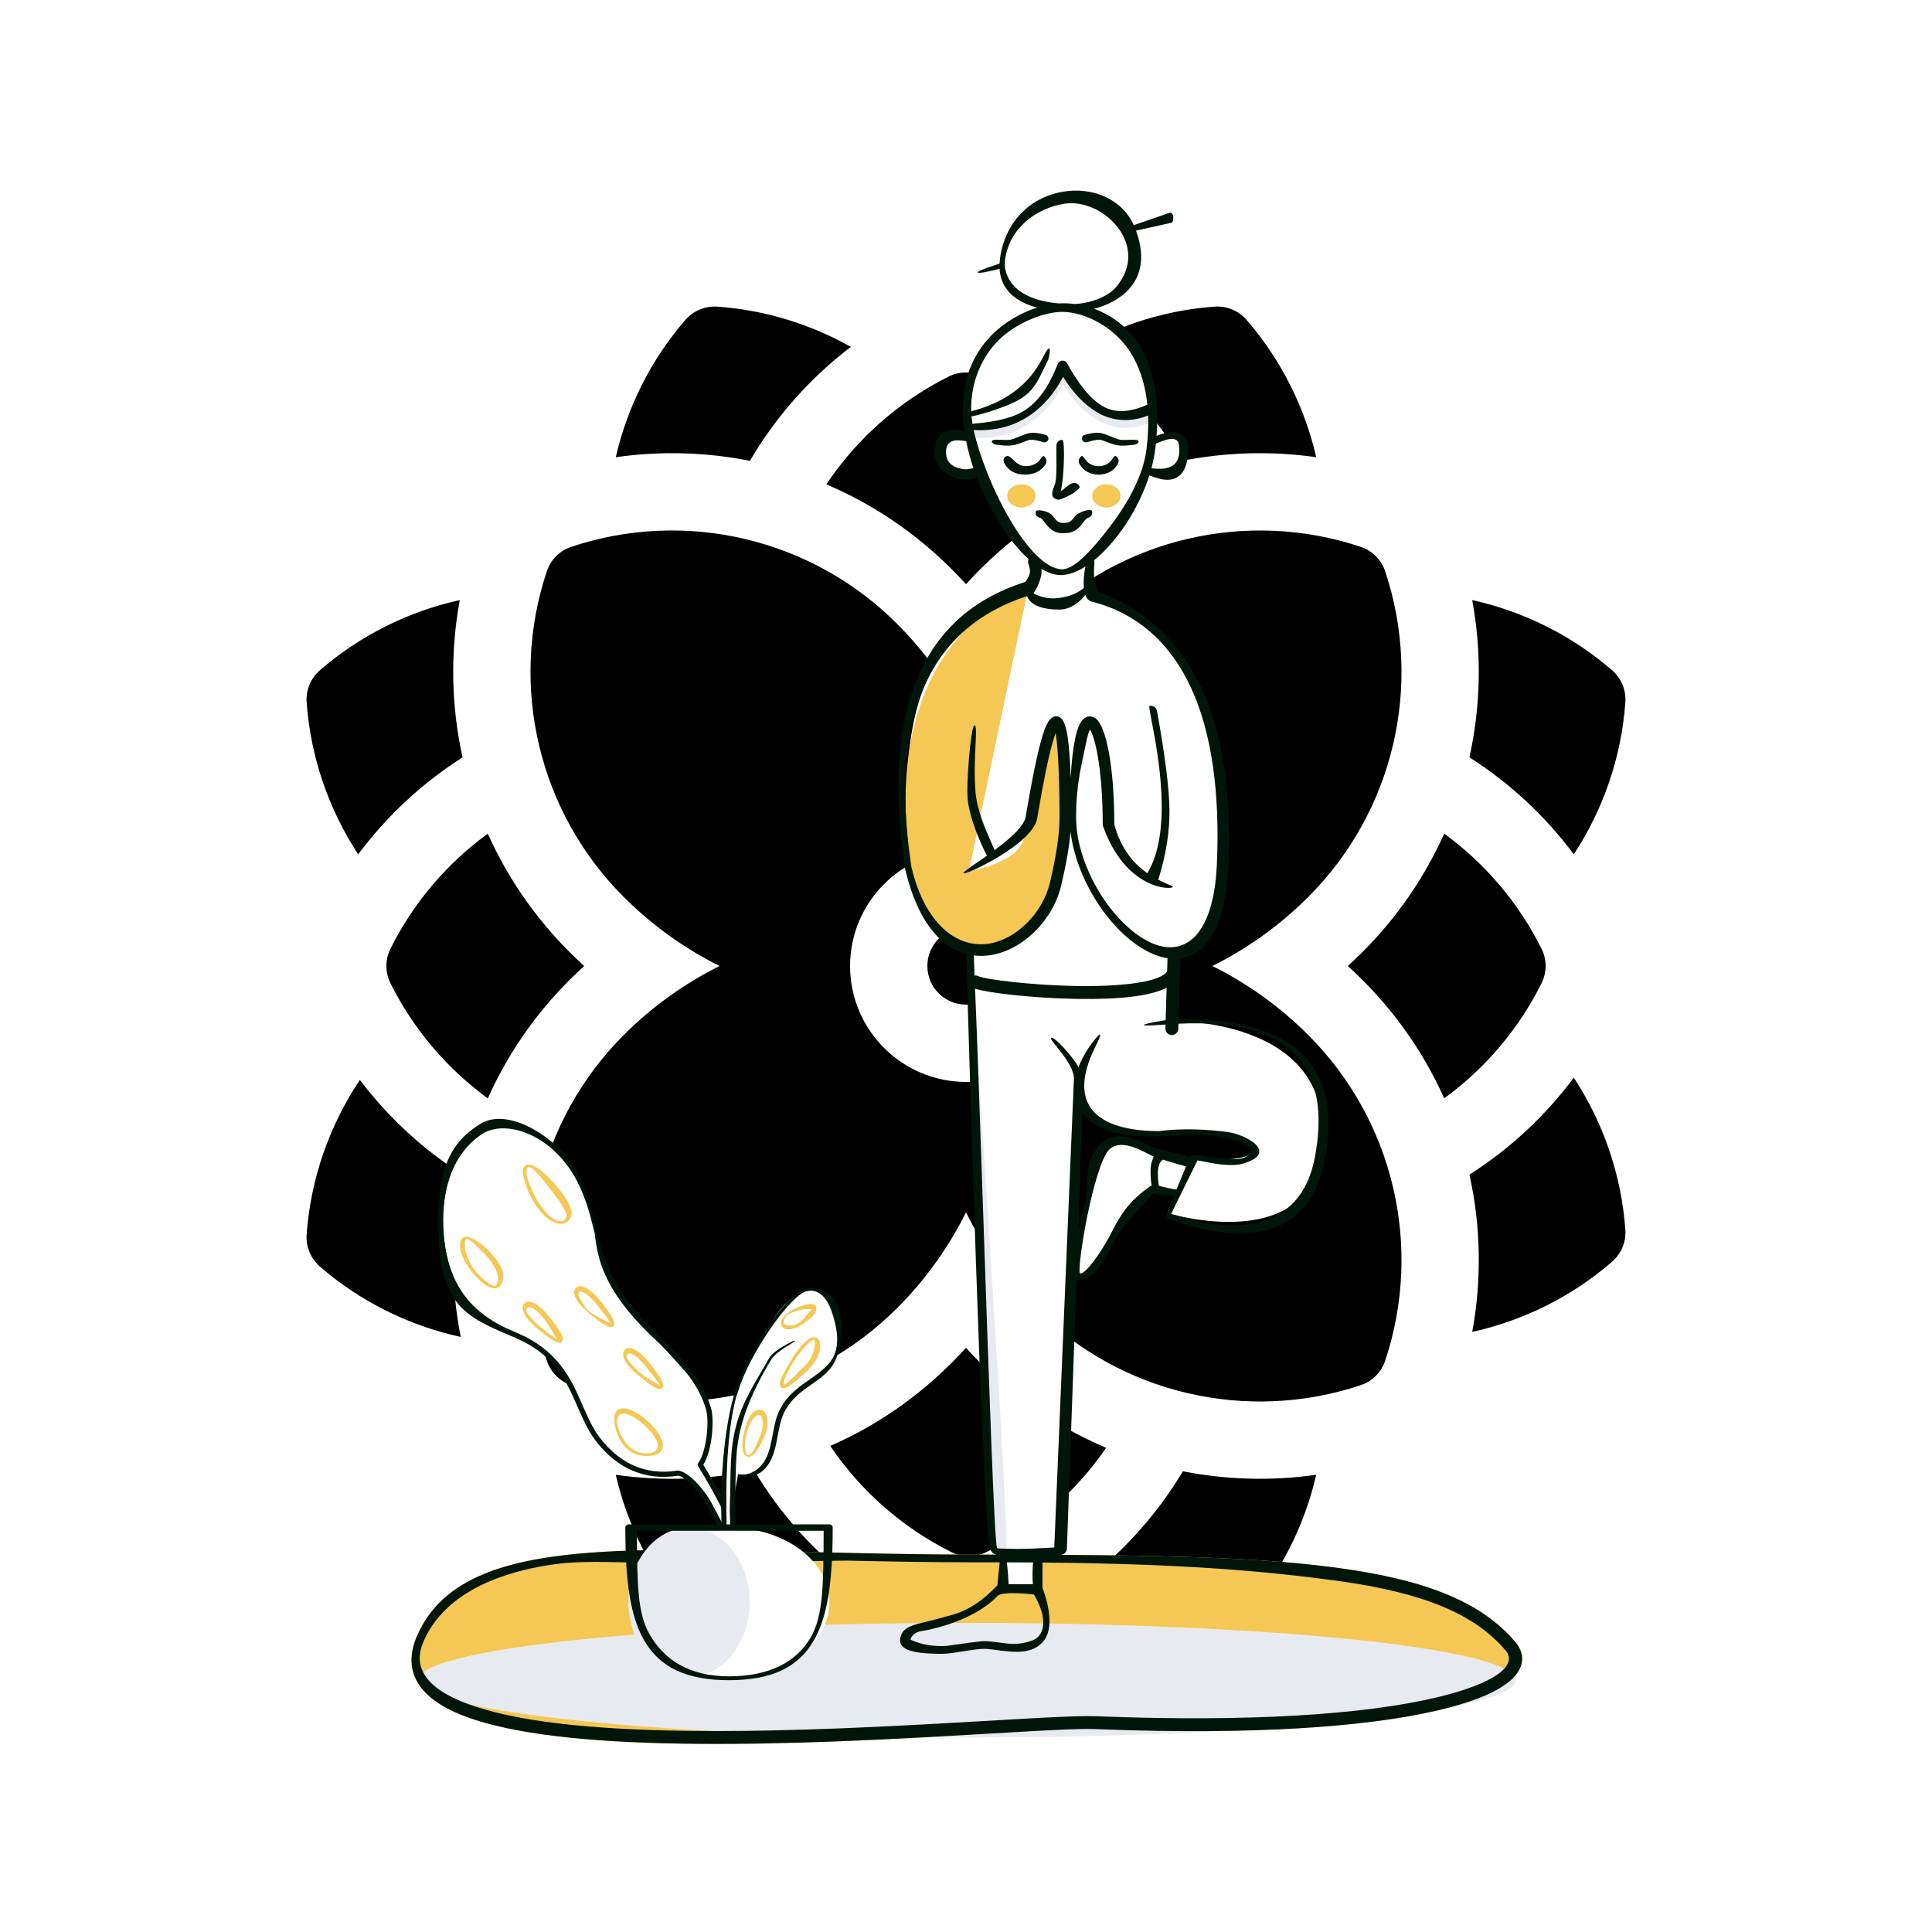 <svg width="750" height="750" viewBox="0 0 750 750" fill="none" xmlns="http://www.w3.org/2000/svg">
<rect x="0" y="0" width="750" height="750" fill="#808080" stroke="none"/>
<g clip-path="url(#clip0_10_157)">
<path d="M750 0H0V750H750V0Z" fill="white"/>
<path fill-rule="evenodd" clip-rule="evenodd" d="M330.299 134.659C314.429 146.759 301.139 161.789 291.109 178.899C274.676 175.619 256.968 174.921 239.039 177.489C243.539 157.939 252.759 139.539 266.079 124.169C269.179 120.609 273.769 118.699 278.479 119.039C296.809 120.339 314.509 125.769 330.299 134.659ZM374.999 226.789C390.876 209.245 409.452 196.41 429.209 188.029C417.449 170.399 401.189 155.909 381.709 146.169C377.489 144.059 372.509 144.059 368.289 146.169C348.809 155.909 332.549 170.399 320.789 188.029C340.547 196.41 359.122 209.246 374.999 226.789ZM470.649 374.999C484.349 368.169 496.919 359.149 507.879 348.189C540.949 315.109 552.529 266.179 537.719 221.759C536.229 217.289 532.709 213.769 528.239 212.279C483.859 197.489 434.919 209.019 401.809 242.119C390.849 253.079 381.819 265.649 374.999 279.359C368.179 265.649 359.149 253.079 348.189 242.119C315.109 209.049 266.179 197.469 221.759 212.279C217.279 213.769 213.769 217.289 212.279 221.759C197.489 266.139 209.019 315.079 242.119 348.189C253.069 359.139 265.649 368.169 279.349 374.999C265.649 381.829 253.079 390.849 242.119 401.809C209.049 434.889 197.469 483.819 212.279 528.239C213.769 532.709 217.289 536.229 221.759 537.719C266.139 552.509 315.079 540.979 348.189 507.879C359.149 496.919 368.179 484.349 374.999 470.639C381.819 484.349 390.849 496.919 401.809 507.879C435.069 541.139 484.059 552.449 528.239 537.719C532.719 536.229 536.229 532.709 537.719 528.239C552.509 483.859 540.979 434.919 507.879 401.809C496.929 390.859 484.349 381.829 470.649 374.999ZM598.419 381.709C589.439 399.669 576.429 414.879 560.639 426.369C552.154 407.447 539.738 389.958 523.209 374.999C539.066 360.649 551.788 343.372 560.629 323.619C576.419 335.109 589.439 350.329 598.419 368.289C600.529 372.509 600.529 377.489 598.419 381.709ZM189.369 426.379C198.21 406.626 210.932 389.349 226.789 374.999C210.261 360.041 197.844 342.549 189.359 323.629C173.569 335.119 160.559 350.329 151.579 368.289C149.469 372.509 149.469 377.489 151.579 381.709C160.559 399.669 173.579 414.889 189.369 426.379ZM429.409 562.049C417.719 579.069 401.799 593.069 382.809 602.569C378.692 604.618 373.747 604.733 369.399 602.569C350.139 592.939 334.029 578.669 322.299 561.309C342.176 552.63 360.026 539.753 374.999 523.209C390.901 540.78 409.537 553.641 429.409 562.049ZM625.829 489.789C610.199 503.339 591.429 512.639 571.509 517.049C575.239 496.889 574.899 476.149 570.439 455.989C586.059 446.049 599.799 433.309 610.949 418.339C622.439 435.859 629.449 456.209 630.959 477.389C631.299 482.099 629.389 486.689 625.829 489.789ZM483.919 625.829C497.249 610.459 506.459 592.049 510.959 572.499C493.863 574.972 476.137 574.493 459.209 571.149C448.969 588.229 435.459 603.179 419.369 615.159C435.239 624.159 453.069 629.649 471.519 630.959C471.879 630.989 472.229 630.999 472.589 630.999C476.919 630.999 481.059 629.129 483.919 625.829ZM278.479 630.959C297.429 629.609 315.709 623.859 331.889 614.439C316.089 602.499 302.829 587.669 292.759 570.769C275.329 574.426 256.948 575.099 239.039 572.509C243.539 592.059 252.759 610.459 266.079 625.829C268.939 629.129 273.079 630.999 277.409 630.999C277.769 630.999 278.119 630.989 278.479 630.959ZM510.959 177.489C493.031 174.921 475.323 175.619 458.889 178.899C448.859 161.789 435.569 146.759 419.699 134.659C435.489 125.769 453.189 120.339 471.519 119.039C476.229 118.699 480.819 120.609 483.919 124.169C497.239 139.539 506.459 157.939 510.959 177.489ZM124.169 491.659C139.899 505.299 158.799 514.629 178.869 518.999C174.739 498.229 174.959 476.789 179.569 455.989C164.249 446.249 150.739 433.819 139.709 419.219C127.829 436.959 120.569 457.679 119.039 479.259C118.699 483.969 120.609 488.559 124.169 491.659ZM630.959 272.609C629.449 293.789 622.439 314.139 610.949 331.659C599.799 316.679 586.059 303.949 570.429 294.009C574.889 273.859 575.239 253.109 571.509 232.949C591.429 237.359 610.199 246.659 625.829 260.209C629.389 263.309 631.299 267.899 630.959 272.609ZM139.049 331.659C150.199 316.689 163.939 303.949 179.559 294.009C175.099 273.849 174.769 253.099 178.489 232.949C158.569 237.359 139.799 246.659 124.169 260.209C120.609 263.309 118.699 267.899 119.039 272.609C120.549 293.789 127.559 314.139 139.049 331.659ZM329.999 374.999C329.999 350.189 350.189 329.999 374.999 329.999C399.809 329.999 419.999 350.189 419.999 374.999C419.999 399.809 399.809 419.999 374.999 419.999C350.189 419.999 329.999 399.809 329.999 374.999ZM359.999 374.999C359.999 383.279 366.719 389.999 374.999 389.999C383.279 389.999 389.999 383.279 389.999 374.999C389.999 366.719 383.279 359.999 374.999 359.999C366.719 359.999 359.999 366.719 359.999 374.999Z" fill="black"/>
<path d="M258.303 601.677C240.494 601.818 226.495 602.611 214.642 604.282C186.145 608.298 169.202 617.733 161.696 635.529C157.865 644.614 159.71 652.466 166.745 658.58C172.786 663.83 182.613 667.8 195.989 670.707L196.735 670.867C219.618 675.725 252.107 677.482 293.308 676.864L295.841 676.823C315.196 676.49 335.041 675.695 358.929 674.411L382.711 673.063C391.067 672.581 399.675 672.086 402.74 671.923L406.885 671.708C415.688 671.27 421.363 671.108 424.865 671.217L428.792 671.365C485.569 673.444 529.878 670.605 558.383 663.912C571.387 660.859 580.69 657.074 585.892 652.766C591.527 648.1 592.499 642.484 588.322 637.525C575.291 622.054 553.903 613.312 519.347 608.653L517.562 608.417C488.852 604.692 453.143 603.547 385.283 603.502L375.519 603.493C362.314 603.455 349.673 603.274 332.892 602.915L291.613 601.975C279.259 601.718 272.31 601.638 264.566 601.65L258.303 601.677Z" fill="#F5C754"/>
<path d="M375.314 674.482C492.993 674.482 588.391 664.524 588.391 652.241C588.391 639.958 492.993 630 375.314 630C257.635 630 162.237 639.958 162.237 652.241C162.237 664.524 257.635 674.482 375.314 674.482Z" fill="#E7EAEE"/>
<path fill-rule="evenodd" clip-rule="evenodd" d="M419.019 494.324C422.887 495.006 425.536 491.228 431.525 478.627L431.967 477.713L432.403 476.841C439.541 462.804 447.797 458.329 457.169 463.417L460.931 452.317L459.667 451.736L458.452 451.188C438.995 442.495 428.486 441.966 426.926 449.603L426.772 450.438L426.642 451.11C425.499 456.932 422.707 468.145 420.687 477.69L420.347 479.319C418.661 487.5 417.674 494.087 419.019 494.324Z" fill="white"/>
<path fill-rule="evenodd" clip-rule="evenodd" d="M377.583 381.744C377.583 381.744 406.028 385.514 420.415 384.86C434.802 384.207 455.841 378.191 455.841 378.191L455.341 396.358C455.341 396.358 522.457 395.003 512.322 449.983C505.647 486.196 454.568 471.305 454.568 471.305L464.337 449.983C464.337 449.983 494.975 452.199 483.818 442.878C481.748 441.148 468.518 438.763 451.107 439.229C436.152 439.629 423.162 435.149 421.81 431.126C416.742 416.045 424.101 408.112 424.101 408.112C424.101 408.112 416.983 411.576 418.334 419.999C419.684 428.423 409.736 600.884 409.736 600.884C409.736 600.884 400.738 602.48 396.212 602.48C391.686 602.48 385.457 600.884 385.457 600.884L377.583 381.744Z" fill="white"/>
<path fill-rule="evenodd" clip-rule="evenodd" d="M377.583 381.742C377.583 381.742 392.587 602.305 390.498 601.96C388.923 601.699 385.457 600.883 385.457 600.883L377.583 381.742Z" fill="#E7EAEE"/>
<path fill-rule="evenodd" clip-rule="evenodd" d="M389.939 604.281C390.925 612.959 389.081 616.438 389.325 616.438C393.345 616.438 395.747 616.358 402.196 615.856C402.196 615.856 401.835 612.118 401.835 610.359C401.835 608.26 402.196 604.281 402.196 604.281H389.939Z" fill="white"/>
<path d="M380 181.046C380 181.046 365 186.679 365 176.076C365 165.473 376.572 170.758 376.572 170.758" fill="white"/>
<path d="M446 182.152C449.148 182.853 459 188.996 459 174.122C459 167.023 447.75 172.15 447.75 172.15" fill="white"/>
<path d="M410.203 120.116C397.811 121.318 371.84 133.102 376.568 166.77C380.234 192.868 399.755 221 411.75 221C423.527 221 443.355 197.318 446.234 174.002C452.114 126.385 422.596 118.914 410.203 120.116Z" fill="white"/>
<path fill-rule="evenodd" clip-rule="evenodd" d="M410.662 144.209C411.321 142.68 413.45 142.578 414.252 144.037C418.341 151.477 422.921 156.661 427.962 159.629C433.051 162.626 439.056 162.922 445.182 160.175C446.19 159.723 447.373 160.174 447.825 161.182C448.277 162.19 447.826 163.373 446.818 163.825C439.518 167.098 432.147 166.735 425.932 163.076C421.089 160.224 416.727 155.692 412.828 149.503L412.684 149.273L412.556 149.523C409.406 155.502 405.343 160.277 400.369 163.825L399.868 164.175C393.605 168.486 386.254 170.402 377.887 169.93C376.785 169.868 375.941 168.923 376.003 167.821C376.065 166.718 377.01 165.874 378.113 165.936C385.618 166.36 392.09 164.673 397.6 160.88C403.164 157.051 407.516 151.509 410.662 144.209Z" fill="#E7EAEE"/>
<path fill-rule="evenodd" clip-rule="evenodd" d="M474.628 335.775C473.422 358.472 464.941 368.102 454.344 369.485C452.936 369.669 454.907 377.758 453.681 378.818C446.696 384.86 434.383 385.121 415.076 385.297C397.597 385.455 386.325 384.044 378.492 380.833C377.892 380.588 378.432 370.407 377.812 370.352C367.999 369.485 356.695 360.776 353.948 337.091C344.648 256.899 372.62 241.4 399.242 228.623C400.686 227.93 401.471 226.723 402.906 226.036C405.933 224.588 405.144 227.921 412.023 227.921C418.902 227.921 418.902 225.309 422 226.789C423.156 227.341 423.347 230.791 424.497 231.398C451.741 245.774 477.962 273.046 474.628 335.775Z" fill="white"/>
<path fill-rule="evenodd" clip-rule="evenodd" d="M424.497 231.398C460.474 244.418 477.184 279.21 474.628 335.775C471.563 403.595 394.537 342.882 420.216 284.457C426.334 270.537 434.372 329.472 434.46 329.721C436.508 335.516 442.764 340.011 449.09 342.413C449.09 342.413 451.922 301.564 447 282.304C442.37 264.189 424.497 231.398 424.497 231.398Z" fill="white"/>
<path fill-rule="evenodd" clip-rule="evenodd" d="M401.332 218C401.332 218 402.342 221.031 401.991 222.904C401.64 224.777 399.493 227.807 399.493 227.807C399.493 227.807 339.77 246.025 353.601 336.943C368.985 402.878 422.922 359.999 413.564 307.424C413.175 268.384 404.337 281.602 397.698 324.622C396.074 335.145 376.114 338.134 376.114 338.134" fill="#F5C754"/>
<path d="M429.5 197C432.538 197 435 194.985 435 192.5C435 190.015 432.538 188 429.5 188C426.462 188 424 190.015 424 192.5C424 194.985 426.462 197 429.5 197Z" fill="#F5C754"/>
<path d="M396.5 197C399.538 197 402 194.985 402 192.5C402 190.015 399.538 188 396.5 188C393.462 188 391 190.015 391 192.5C391 194.985 393.462 197 396.5 197Z" fill="#F5C754"/>
<path d="M402.047 198.569C402.285 197.49 407.209 198.337 408.594 200.179L409.021 200.75C410.312 202.46 411.098 203 412.763 203C414.89 203 415.615 202.619 416.824 201.035L417.147 200.6C418.551 198.677 423.505 197.281 423.881 198.32C424.256 199.358 423.719 200.505 422.68 200.881C421.902 201.162 421.459 201.532 420.7 202.527L420.343 203.007C418.267 205.849 416.541 207 412.763 207C409.697 207 407.919 205.851 406.024 203.415L405.397 202.583L405.113 202.214C404.489 201.423 404.107 201.103 403.665 200.977L403.569 200.953C402.49 200.715 401.809 199.648 402.047 198.569Z" fill="#00160A"/>
<path d="M405.933 168.832C403.55 168.103 401.377 167.894 400.121 168.047C398.769 168.211 397.06 168.908 395.483 169.551C394.22 170.066 393.042 170.547 392.201 170.691C391.365 170.835 390.111 170.788 388.888 170.743C387.343 170.685 385.85 170.63 385.317 170.962C384.362 171.558 385.787 172.521 386.621 172.631C389.502 173.012 391.601 173.103 392.991 172.881C394.225 172.683 395.338 172.342 396.851 171.761L398.43 171.161C399.48 170.77 399.75 170.707 400.121 170.699L400.381 170.7C401.438 170.726 402.998 171.043 405.019 171.661C405.822 171.906 406.677 171.472 406.929 170.691C407.181 169.91 406.735 169.078 405.933 168.832Z" fill="#00160A"/>
<path d="M411.828 190.294C412.956 186.999 413.611 170.763 412.368 170.75C411.126 170.737 410.108 171.734 410.095 172.977C410.077 174.724 410.088 176.4 410.098 177.971C410.129 182.686 410.154 186.459 409.365 188.388L409.197 188.786C408.178 191.314 407.893 193.464 410.615 193.968C412.24 194.268 419.539 190.129 419.118 188.96C418.698 187.79 417.409 187.183 416.24 187.603L415.933 187.712C415.238 187.956 414.331 188.716 413.513 189.4C412.787 190.007 412.133 190.555 411.763 190.629L411.705 190.639L411.828 190.294Z" fill="#00160A"/>
<path d="M421.066 168.832C423.449 168.103 425.622 167.894 426.878 168.047C428.23 168.211 429.939 168.908 431.516 169.551C432.779 170.066 433.957 170.547 434.798 170.691C435.634 170.835 436.888 170.788 438.111 170.743C439.656 170.685 441.149 170.63 441.682 170.962C442.637 171.558 441.212 172.521 440.378 172.631C437.497 173.012 435.398 173.103 434.008 172.881C432.774 172.683 431.661 172.342 430.148 171.761L428.569 171.161C427.519 170.77 427.249 170.707 426.878 170.699L426.618 170.7C425.561 170.726 424.001 171.043 421.98 171.661C421.177 171.906 420.322 171.472 420.07 170.691C419.818 169.91 420.264 169.078 421.066 168.832Z" fill="#00160A"/>
<path d="M433.941 180.138C434.569 179.066 434.21 177.687 433.138 177.059C432.76 176.837 432.46 177.258 432.005 177.896C431.171 179.066 429.815 180.967 426.5 180.967C423.159 180.967 421.789 179.048 420.955 177.881C420.51 177.259 420.219 176.85 419.862 177.059C418.79 177.687 418.43 179.066 419.059 180.138C420.644 182.843 423.224 184.25 426.5 184.25C429.776 184.25 432.355 182.843 433.941 180.138Z" fill="#00160A"/>
<path d="M405.218 177.109C406.262 177.781 406.564 179.174 405.891 180.218C404.168 182.893 401.416 184.25 397.915 184.25C394.389 184.25 391.664 182.868 390.06 180.141C389.43 179.069 389.188 177.624 390.859 177.061C391.589 176.814 392.329 177.527 393.244 178.408C394.422 179.542 395.89 180.956 397.999 180.956C401.99 180.956 403.404 178.956 404.21 177.815C404.616 177.24 404.868 176.883 405.218 177.109Z" fill="#00160A"/>
<path fill-rule="evenodd" clip-rule="evenodd" d="M412.345 74.471C399.738 76.719 390.081 86.272 388.195 100.383C388.105 101.054 388.046 101.708 388.018 102.346C385.833 103.031 379.361 105.121 379.538 105.773C379.704 106.38 385.444 105.015 388.031 104.367C388.406 110.554 391.902 114.99 397.791 117.704C399.29 118.394 400.902 118.962 402.613 119.419C396.527 121.336 390.305 124.843 385.39 129.662C376.308 138.566 372.099 151.124 374.34 167.083C374.36 167.227 374.381 167.371 374.402 167.515C367.157 165.283 362.75 168.245 362.75 176.076C362.75 183.932 374.238 188.347 379.097 185.153C383.994 198.123 391.622 210.113 399.29 217.054C399.057 217.556 399.008 218.145 399.197 218.712C399.76 220.401 399.931 221.676 399.779 222.489L399.747 222.638C399.574 223.353 399.075 224.375 398.24 225.651L398.08 225.891L397.612 226.038C357.463 238.932 342.099 276.298 351.376 337.281L351.409 337.454L351.58 338.174C356.056 356.717 364.529 367.537 375.084 370.341C375.082 370.391 375.082 370.442 375.084 370.494C376.928 432.955 378.54 482.723 379.921 519.8L380.422 532.966L380.922 545.446C381.628 562.598 382.262 575.786 382.824 585.012L383.184 590.676C383.801 599.94 384.161 601.979 385.484 602.914L385.612 603L385.711 603.06C385.996 603.225 386.346 603.372 386.765 603.503C386.273 603.502 385.779 603.502 385.283 603.501L375.519 603.492C362.314 603.454 349.673 603.273 332.892 602.914L291.613 601.975C279.259 601.717 272.31 601.637 264.566 601.649L258.303 601.676C240.494 601.818 226.495 602.61 214.642 604.281C186.145 608.298 169.202 617.733 161.696 635.529C157.865 644.613 159.71 652.465 166.745 658.58C172.786 663.83 182.613 667.8 195.989 670.706L196.735 670.867C219.618 675.724 252.107 677.481 293.308 676.863L295.841 676.823C315.196 676.49 335.041 675.695 358.929 674.41L382.711 673.062C391.067 672.58 399.675 672.085 402.74 671.922L406.885 671.708C415.688 671.27 421.363 671.107 424.865 671.216L428.792 671.365C485.569 673.444 529.878 670.604 558.383 663.912C571.387 660.859 580.69 657.073 585.892 652.765C591.527 648.099 592.499 642.484 588.322 637.525C575.291 622.053 553.903 613.312 519.347 608.653L517.562 608.416C492.806 605.204 462.847 603.911 411.559 603.587L411.841 603.568C413.116 603.482 414.121 602.447 414.17 601.17L417.88 497.086C417.985 497.088 418.092 497.085 418.204 497.078C423.052 496.744 426.335 493.748 432.316 482.478L433.027 481.123L433.841 479.547C435.299 476.854 439.172 472.672 442.492 469.087L442.493 469.086C444.671 466.734 446.612 464.638 447.474 463.391C449.263 463.741 451.861 464.016 455.269 464.215L455.695 464.238L452.991 470.806L452.939 470.946C452.601 471.974 453.149 473.101 454.19 473.459C489.874 485.732 509.274 476.153 514.284 450.364C521.431 413.582 502.09 395.102 457.521 395.573L458.225 372.029C460.965 371.642 463.528 370.539 465.827 368.674C472.334 363.393 476.128 352.449 476.877 335.876C479.421 279.574 462.987 244.127 427.463 230.113L426.254 229.648L426.14 229.33C425.515 227.56 425.096 226.126 424.883 225.047L424.837 224.805C424.614 223.539 424.614 221.424 424.863 218.53C424.895 218.17 424.839 217.822 424.714 217.507C433.465 210.426 442.006 197.706 446.175 184.55L446.28 184.586C446.324 184.601 446.369 184.617 446.415 184.634L448.335 185.316C449.595 185.74 450.65 186.013 451.729 186.155C457.648 186.932 461.25 183.074 461.25 174.122C461.25 170.738 459.621 168.397 456.576 167.863C454.584 167.514 452.083 167.976 448.978 169.186C450.459 149.727 445.901 135.808 436.608 127.109C433.107 123.832 429.01 121.431 424.758 119.88C428.711 118.822 432.673 117.033 435.752 114.583C442.818 108.964 445.047 100.513 440.993 89.537L454.773 86.462L454.884 86.424C455.346 86.232 455.462 85.085 455.462 84.227C455.462 83.37 454.759 82.387 454.227 82.538L440.129 87.394C435.595 77.326 424.167 72.362 412.345 74.471ZM390.842 606.508L391.518 606.509C394.765 606.515 397.935 606.528 401.032 606.549C400.793 609.267 400.736 612.577 400.972 615H391.556C391.464 613.062 391.222 609.475 390.842 606.508ZM388.081 606.506C387.865 608.221 387.69 610.156 387.534 611.895C387.41 613.261 387.298 614.506 387.185 615.428C387.108 615.489 387.034 615.556 386.966 615.629C381.701 621.222 376.254 624.862 370.627 626.588L369.71 626.862C364.897 628.269 355.885 630.487 356.063 630.436C352.135 631.556 350.233 632.846 349.565 635.54C348.464 639.975 352.952 641.922 364.593 641.998L365.479 642C367.39 641.997 369.077 641.803 372.792 641.215L375.682 640.754C378.596 640.301 380.32 640.107 381.9 640.092L382.583 640.097C383.412 640.118 384.268 640.204 386.141 640.443L388.428 640.74C389.752 640.91 390.687 641.014 391.676 641.096C395.768 641.433 398.893 641.15 401.511 639.894C408.287 636.644 409.111 628.558 404.676 616.319C404.671 616.304 404.666 616.29 404.66 616.276C404.683 616.14 404.695 616 404.695 615.857V606.578C461.261 607.076 492.776 610.115 518.679 613.608L520.67 613.883C552.93 618.451 572.67 626.703 584.498 640.746C589.272 646.414 580.66 653.545 557.241 659.044C528.944 665.688 484.441 668.489 427.237 666.303L425.499 666.235C421.405 666.072 414.516 666.292 403.101 666.896L392.606 667.485C388.612 667.714 384.014 667.979 379.667 668.229C373.172 668.604 367.236 668.946 364.709 669.086L358.665 669.417C335.824 670.645 316.696 671.425 298.169 671.78L295.755 671.823C253.702 672.547 220.661 670.834 197.774 665.976C171.2 660.335 158.561 651.088 164.303 637.472C170.926 621.77 188.097 611.201 214.535 607.347L215.34 607.232C223.242 606.118 232.163 606.292 242.614 606.497C247.814 606.598 253.393 606.707 259.413 606.669L264.572 606.649C272.946 606.637 328.762 605.825 328.762 605.825C348.303 606.259 362.212 606.466 377.065 606.496L388.081 606.506ZM421.346 219.942C418.024 222.052 414.749 223.25 411.75 223.25C409.395 223.25 406.868 222.388 404.277 220.829C404.368 221.725 404.345 222.554 404.202 223.318C403.895 224.952 402.931 227.846 401.329 230.108C401.284 230.17 401.237 230.23 401.187 230.288C403.334 231.504 406.653 232.768 411.237 232.126C416.285 231.418 419.075 229.624 420.769 228.23C420.506 225.551 420.845 222.373 421.346 219.942ZM421.321 230.911C419.226 233.652 415.693 236.626 411.237 236.626C404.52 236.626 400.109 234.959 398.675 231.423C361.531 243.484 345.164 277.035 353.56 334.823L353.811 336.514L353.947 337.09C359.1 358.489 371.255 367.888 383.223 366.422L383.59 366.374C394.306 364.867 404.751 354.552 407.547 342.796L407.961 341.027C410.047 331.953 411.313 323.932 411.313 317.34L411.307 314.604C411.237 300.243 410.622 289.614 409.85 284.926L409.795 284.606L409.709 284.838C409.383 285.721 409.034 286.803 408.667 288.078L408.556 288.466C406.869 294.454 404.888 304.187 402.635 317.709C400.98 327.648 374.4 340.123 374.002 338.946C373.878 338.578 376.056 337.079 379.152 334.946L379.155 334.944L379.167 334.936C380.373 334.105 381.718 333.179 383.12 332.186C383.07 332.094 383.02 331.996 382.968 331.893C379.052 324.037 376.639 317.144 375.748 311.186C374.866 305.297 376.923 281.596 378.23 281.602L378.394 281.608C379.053 281.654 378.908 284.726 378.694 289.279C378.46 294.241 378.142 300.963 378.693 307.446C379.29 314.486 382.411 321.578 384.579 326.503C385.178 327.863 385.704 329.058 386.084 330.042C391.814 325.791 397.556 320.817 398.197 316.97L398.707 313.94C400.733 302.077 402.539 293.323 404.126 287.599L404.225 287.245C405.095 284.161 405.905 281.958 406.706 280.557C407.965 278.355 409.872 277.209 411.875 278.802C414.101 280.572 415.214 288.187 415.623 302.07C415.964 295.852 416.53 290.819 417.297 287.049C417.938 283.899 418.718 281.619 419.692 280.177C421.075 278.13 423.236 277.431 425.202 278.806L425.334 278.903C429.556 282.136 432.403 297.816 432.569 318.207L432.577 319.913L432.618 320.151C435.197 329.898 440.541 335.579 445.39 338.982C455.285 322.766 449.526 292.727 447.083 279.985C446.379 276.313 445.95 274.077 446.251 274.023C447.61 273.777 448.91 274.679 449.156 276.038C452.283 293.328 453.893 306.111 453.98 314.45C454.068 322.888 452.655 331.78 449.751 341.123C449.709 341.258 449.656 341.387 449.595 341.51C451.074 342.27 452.373 342.819 453.353 343.234C454.618 343.769 455.351 344.079 455.256 344.328C454.812 345.488 436.879 345.488 428.106 320.469C428.076 320.382 428.076 320.257 428.077 320.145V320.106C428.077 309.67 427.362 300.364 426.107 293.265C425.535 290.033 424.867 287.362 424.153 285.401L424.058 285.144C423.739 284.303 423.426 283.645 423.159 283.189L423.147 283.169L423.092 283.279C422.621 284.25 422.138 285.826 421.707 287.946L421.636 288.299C421.418 289.418 421.145 290.658 420.847 292.017C419.561 297.876 417.791 305.936 417.75 315.979L417.747 317.478C417.747 334.997 430.063 356.21 444.063 364.522C458.61 373.159 471.071 364.669 472.381 335.673C474.897 279.994 459.523 242.687 423.733 233.514C422.564 233.214 421.795 232.247 421.321 230.911ZM415.575 322.844C415.065 329.063 413.766 336.097 411.925 343.838C408.716 357.329 396.843 369.055 384.216 370.83C382.035 371.137 379.908 371.155 377.85 370.886C377.977 372.722 378.122 375.369 378.281 378.707C378.732 378.644 379.204 378.704 379.649 378.904C382.944 380.385 401.18 382.432 417.022 382.749L418.198 382.77C437.042 383.052 450.537 380.958 453.071 377.112L453.224 371.978C450.174 371.518 446.988 370.304 443.765 368.391C429.828 360.117 417.694 340.666 415.575 322.844ZM367.25 176.076C366.86 170.249 371.579 170.631 375.062 171.295C375.805 174.987 376.837 178.714 378.099 182.387L377.922 182.382C374.052 182.275 367.652 182.097 367.25 176.076ZM448.701 172.239C448.63 172.912 448.552 173.592 448.467 174.278C448.161 176.757 447.657 179.27 446.985 181.781C451.493 182.315 459.042 182.609 457.632 172.596C457.083 168.696 452.057 170.811 448.701 172.239ZM411.077 117.791C413 117.677 414.994 117.745 417.012 117.999C422.119 117.936 429.761 115.606 433.263 111.453C446.999 95.159 427.953 76.7 413.16 79.086C402.175 80.857 391.809 88.571 390.16 100.913C389.367 106.841 393.239 116.282 411.077 117.791ZM381.697 471.859C383.786 533.143 386.035 599.118 387.05 600.884C387.222 601.193 389.829 601.217 391.897 601.237H391.9H391.91C392.452 601.242 392.957 601.247 393.37 601.256L394.483 601.273L395.746 601.275C398.808 601.26 402.668 601.116 407.321 600.844L409.26 600.726L416.905 418.528C416.695 414.384 412.872 409.646 410.301 406.462C408.771 404.566 407.685 403.22 408.069 402.876C409.085 401.968 417.032 410.879 418.497 414.031C418.524 414.138 418.556 414.281 418.591 414.456C419.493 412.091 420.763 409.611 422.416 407.032C423.012 406.102 430.574 395.612 425.179 406.427C413.627 429.587 426.713 439 449.555 439.083L449.64 439.084H449.649C449.839 439.085 449.979 439.086 450.291 439.047C459.185 437.916 468.837 438.439 476.44 439.43C483.912 440.405 496.831 447.682 482.209 451.79C478.715 452.772 473.101 452.179 466.619 450.77L464.862 450.479L454.567 471.304L456.346 471.688C487.546 481.609 505.64 472.351 510.219 450.295L510.358 449.601C516.889 415.986 502.869 395.182 457.466 397.401L457.407 399.376C457.366 400.756 456.213 401.841 454.833 401.799C453.453 401.757 452.368 400.604 452.41 399.224L452.454 397.726C436.556 398.893 446.968 396.897 452.506 396.007L452.882 383.443C446.335 386.774 434.273 388.016 418.237 387.771L416.922 387.748C401.385 387.437 384.001 385.573 378.514 383.806C379.344 402.827 380.494 436.562 381.697 471.854V471.859ZM460.41 452.787L456.7 461.798C454.128 461.407 452.355 460.952 451.024 460.611C450.584 460.497 450.191 460.397 449.835 460.315C449.351 456.734 449.364 454.137 449.815 452.604C450.208 451.272 450.775 450.521 451.515 450.182C453.11 450.704 454.987 451.271 457.147 451.884L458.771 452.339L460.41 452.787ZM446.454 460.565C446.65 460.437 446.857 460.34 447.07 460.272C446.531 457.39 446.527 453.005 446.978 451.474C447.285 450.431 447.546 449.611 447.897 448.949C447.383 448.773 446.601 448.373 445.638 447.88C441.208 445.612 432.948 441.385 429.311 448.018C423.174 459.211 417.782 494.376 419.351 494.386C421.583 494.4 427.257 486.464 430.992 479.415L431.157 479.1L432.12 477.226C435.051 471.541 439.735 464.973 446.454 460.565ZM463.971 448.266C463.171 448.124 462.379 448.481 461.948 449.143C461.778 449.039 461.589 448.959 461.386 448.909L447.538 445.49L447.233 445.316C436.704 439.365 429.896 439.87 425.145 446.499C423.461 448.849 422.617 451.805 422.211 455.726L422.163 456.221L422.105 456.898C422.05 457.577 422.007 458.279 421.964 459.146L421.795 462.762L421.763 463.31C421.711 464.161 421.658 464.716 421.583 465.238L421.535 465.549L421.381 466.389L421.288 466.822C421.234 467.055 421.169 467.323 421.084 467.656L420.838 468.591L419.336 474.012C419.068 475.249 418.816 476.414 418.578 477.507L420.188 432.36C425.246 438.64 435.995 441.947 451.352 440.992L452.617 440.921C453.211 440.89 453.812 440.858 454.417 440.826L454.435 440.825L454.546 440.819L454.569 440.817C461.256 440.458 468.514 440.067 475.089 441.528C491.485 445.17 484.779 448.517 483.335 449.238L483.249 449.281L483.205 449.303L483.017 449.393C480.707 450.42 475.288 450.212 465.048 448.453L463.971 448.266ZM356.613 633.444L357.159 633.283C356.895 633.364 376.671 630.563 387.256 619.552C389.253 617.475 401.377 619 401.377 619L401.389 619.031C405.952 626.588 406.611 634.444 400.886 636.761C398.864 637.579 395.451 638.394 392.005 638.109L391.504 638.065L390.798 637.995C390.312 637.943 389.79 637.881 389.178 637.804L385.772 637.365C383.979 637.146 383.188 637.091 382.105 637.091C380.213 637.091 371.121 638.427 371.121 638.427C368.347 638.852 366.934 638.998 365.473 639C359.629 639.008 355.948 637.572 354.137 636.835L353.965 636.761C353.803 636.687 353.671 636.616 353.568 636.548L353.456 636.469L353.447 636.503C353.657 635.658 354.365 634.128 356.613 633.444ZM445.083 174.278C445.655 169.649 445.843 165.323 445.692 161.301C438.763 164.052 431.827 163.547 425.932 160.076C421.088 157.224 416.727 152.692 412.827 146.503L412.684 146.274L412.555 146.523C409.406 152.502 405.343 157.277 400.368 160.825L399.868 161.175C393.624 165.472 386.3 167.39 377.967 166.934L378 167.083C382.752 188 399.268 220.228 412.023 221C416.901 221.296 423.981 213.416 430.545 204.874C437.632 195.65 443.782 184.817 445.083 174.278ZM433.533 130.394C439.774 136.236 444.18 145.161 445.4 157.092C445.327 157.115 445.253 157.143 445.181 157.175C439.056 159.922 433.051 160.626 427.961 157.629C422.921 154.661 418.34 148.477 414.251 141.037C413.45 139.578 411.321 139.68 410.662 141.209C410.531 141.512 410.388 141.854 410.231 142.229C408.424 146.551 404.792 155.238 396.911 159.825C391.174 163.163 382.708 164.009 378.528 164.426H378.523L378.517 164.427C378.144 164.464 377.806 164.498 377.506 164.53C377.351 163.557 377.233 162.589 377.152 161.629C381.928 160.764 391.965 157.459 396.001 154.924C401.12 151.709 402.687 148.427 405.293 142.972C405.771 141.972 406.283 140.899 406.859 139.74C407.356 138.739 408.534 132.071 405.741 137.142C405.571 137.45 405.391 137.786 405.198 138.147L405.197 138.149L405.196 138.151L405.195 138.152C402.289 143.585 396.384 154.624 377.036 159.659C376.66 148.456 381.188 138.418 387.81 131.927C393.993 125.864 403.347 121.855 410.453 121.166C417.929 120.441 426.968 124.249 433.533 130.394Z" fill="#00160A"/>
<path fill-rule="evenodd" clip-rule="evenodd" d="M231.12 479.83C229.923 467.071 223.985 454.441 214.575 445.769C207.723 439.454 197.903 434.166 188.74 438.688C174.643 447.102 170.858 464.369 172.279 479.83C174.041 498.994 182.993 510.81 200.19 517.868C209.879 521.844 216.32 527.089 221.58 536.229C225.788 543.537 228.241 552.689 233.528 559.315C241.432 569.219 251.324 573.622 263.516 571.977C265.933 571.977 273.718 579.225 276.15 583.615C282.503 595.081 287.956 607.188 290.459 620.133C291.189 623.911 290.673 638.044 293.252 640.772C297.967 645.761 296.586 636.154 296.304 633.254C293.962 609.24 285.341 588.782 272.824 568.594C276.669 563.572 277.224 550.79 276.016 546.758C272.824 534.257 233.531 505.518 231.12 479.83Z" fill="white"/>
<path fill-rule="evenodd" clip-rule="evenodd" d="M187.298 435.792L187.228 435.831C174.133 443.647 169.343 454.569 170.283 479.923C171.271 506.564 180.934 511.286 198.282 518.575L198.81 518.795C208.548 522.79 214.689 527.999 219.713 536.729L220.116 537.441C220.994 539.023 221.778 540.639 222.884 543.106L224.865 547.599C227.538 553.629 229.241 556.801 231.746 559.94C239.968 570.241 250.251 574.642 262.65 572.969L262.768 572.946L262.882 572.908C264.803 572.153 271.336 578.796 274.275 584.101C281.415 596.986 286.026 608.225 288.321 619.535L288.477 620.324C288.625 621.09 288.723 622.267 288.836 624.505L288.993 627.82C289.03 628.593 289.065 629.264 289.102 629.9L289.124 630.278C289.497 636.443 290.11 639.963 291.525 641.46C293.415 643.46 295.16 643.837 296.117 642.1C296.661 641.112 296.788 639.517 296.671 637.272L296.624 636.522C296.597 636.139 296.563 635.741 296.522 635.314L296.198 632.164C293.906 610.329 286.447 590.516 273.276 569.045L273.02 568.629L273.183 568.369C276.336 563.165 277.485 551.514 275.974 546.472C273.391 537.857 268.283 530.885 258.988 521.692L257.37 520.097C241.653 504.552 236.381 496.533 232.062 479.423L230.575 473.503L230.538 473.359C226.99 459.681 223.266 451.541 216.225 445.052C207.777 437.266 195.902 431.547 187.298 435.792ZM214.87 446.523C221.329 452.475 225.896 459.996 229.249 472.524L229.97 475.296L230.974 479.318C232.062 490.102 235.424 502.807 255.965 521.52L257.057 522.596C266.467 531.832 271.548 538.673 274.058 547.046C275.485 551.808 274.179 563.874 271.03 567.987C270.777 568.317 270.755 568.769 270.974 569.122C284.368 590.725 291.913 610.524 294.208 632.358L294.489 635.078L294.568 635.903C294.603 636.297 294.631 636.666 294.653 637.023L294.674 637.376C294.771 639.243 294.663 640.593 294.365 641.136L294.35 641.171L294.386 641.182C294.121 641.124 293.631 640.776 292.978 640.086C292.073 639.129 291.487 635.874 291.148 630.59L291.077 629.402L290.816 624.062C290.71 622.037 290.614 620.901 290.464 620.067L290.441 619.944C288.157 608.131 283.424 596.486 276.025 583.132L275.863 582.843C272.403 576.764 265.682 569.959 262.308 570.992L262.288 570.998L262.383 570.987C250.699 572.563 241.103 568.457 233.309 558.692C230.872 555.638 229.202 552.483 226.46 546.26L225.046 543.044C223.555 539.684 222.633 537.791 221.447 535.731C216.291 526.773 209.943 521.305 200.118 517.173L199.569 516.944C182.563 509.964 173.988 498.367 172.275 479.74L172.226 479.184C170.782 461.982 175.945 447.146 187.866 439.783L188.217 439.568L188.183 439.586C195.907 435.774 206.965 439.238 214.87 446.523Z" fill="#00160A"/>
<path fill-rule="evenodd" clip-rule="evenodd" d="M286.511 572.283C292.296 573.171 297.336 569.784 299.277 564.139C300.954 559.26 301.117 553.585 303.022 548.972C304.334 545.795 306.42 543.096 308.972 540.815C315.703 534.798 322.73 533.293 324.737 523.306C326.31 515.477 324.357 499.52 313.43 501.111C305.828 502.223 299.685 512.38 296.145 518.786C291.764 526.713 287.676 535.207 285.374 543.914C281.581 558.258 281.069 574.178 281.022 588.868C281.016 590.638 280.647 612.261 283.175 611.907C285.68 611.555 284.094 589.111 284.307 584.463" fill="white"/>
<path fill-rule="evenodd" clip-rule="evenodd" d="M204.216 452.3C202.29 453.288 202.668 456.465 204.972 462.137C207.281 467.819 210.685 472.098 214.163 474.044C217.72 476.034 220.969 475.214 221.867 471.723C222.677 468.574 217.136 460.694 211.253 455.484C208.191 452.772 205.801 451.487 204.216 452.3ZM209.927 456.981C214.649 462.69 220.469 470.13 219.93 472.225C219.403 474.273 217.666 474.712 215.139 473.298C212.093 471.594 208.427 466.757 206.279 461.467L205.962 460.672C203.998 456.884 204.003 453.465 205.129 453.079C206.201 452.712 208.523 455.284 209.927 456.981ZM303.305 514.413C302.519 512.266 304.88 509.622 309.233 507.717C313.908 505.672 316.949 505.525 316.934 508.071C316.924 509.791 314.604 512.193 311.065 514.354C307.477 516.545 304.127 516.663 303.305 514.413ZM314.906 508.206C314.825 508.194 314.726 508.188 314.603 508.189L314.472 508.192C314.341 508.199 314.182 508.194 313.989 508.189C312.79 508.155 310.324 508.085 305.711 510.373C304.722 510.863 304.089 513.471 304.183 513.726C304.409 514.344 307.357 515.275 310.023 513.647C311.133 512.969 312.108 511.772 312.901 510.798C313.235 510.388 313.537 510.018 313.803 509.742C314.401 509.122 314.765 508.586 314.888 508.261L314.906 508.206ZM307.358 527.65L306.875 528.433C304.761 531.883 303.482 534.327 302.968 535.871C302.282 537.934 303.017 539.393 304.927 538.768C306.668 538.199 310.025 535.378 314.199 531.26C317.576 527.928 319.266 522.863 317.971 520.437C316.21 517.14 312.102 520.023 307.358 527.65ZM316.206 520.379C317.006 521.876 315.61 527.058 312.795 529.836L311.849 530.759C311.115 531.468 310.329 532.264 309.549 533.054C307.153 535.478 304.819 537.84 304.258 537.428C303.605 536.948 305.731 532.446 308.057 528.706C310.299 525.101 313.238 521.772 314.725 520.729C315.692 520.051 316.039 520.065 316.206 520.379ZM288.408 558.497C287.84 562.268 288.348 565.084 290.252 565.474C292.21 565.875 294.29 563.267 296.609 557.949C298.822 552.872 298.243 548.062 295.347 547.333C292.36 546.581 289.646 550.745 288.468 558.113L288.408 558.497ZM294.859 549.272C296.152 549.598 296.823 552.99 295.149 557.343C293.835 560.764 290.252 568.887 289.305 562.528C289.16 561.56 289.16 560.295 289.386 558.795L289.507 558.038C290.537 551.979 293.536 548.939 294.859 549.272ZM184.803 495.603C179.905 490.26 177.005 483.603 179.415 480.691C182.286 477.221 195.539 489.226 195.366 495.224C195.265 498.724 193.742 500.52 191.218 500.06C189.347 499.72 187.066 498.072 184.803 495.603ZM180.948 480.976L180.879 481.068C179.566 482.97 181.1 489.695 185.277 494.251C187.271 496.426 190.241 498.85 191.577 499.093C192.692 499.296 193.298 498.581 193.367 496.166C193.431 493.948 190.962 489.307 187.347 486.032C186.948 485.67 186.47 485.182 185.952 484.653C184.381 483.048 182.436 481.063 181.162 481.047C180.96 481.044 180.916 481.023 180.948 480.976ZM180.948 480.976L180.956 480.966C180.953 480.97 180.95 480.973 180.948 480.976ZM238.831 553.921C239.948 558.777 242.154 561.937 245.142 563.67C247.168 564.845 249.049 565.19 251.204 565.19C255.828 565.19 257.973 563.13 257.168 559.784C256.565 557.274 254.243 554.157 251.15 551.439C248.065 548.729 244.757 546.891 242.353 546.741C239.067 546.536 237.743 549.19 238.831 553.921ZM242.228 548.737C244.088 548.853 247.048 550.497 249.83 552.941C252.641 555.412 254.736 558.225 255.224 560.251C255.69 562.191 254.651 564.19 251.204 564.19C249.369 564.19 247.806 563.903 246.146 562.94C243.654 561.495 240.777 557.806 239.78 553.473C238.951 549.869 240.568 548.634 242.228 548.737ZM247.178 533.381C243.038 529.941 241.058 526.327 242.25 524.338C243.608 522.072 247.165 523.546 250.768 527.505C253.022 529.981 256.179 534.266 257.111 536.382C257.49 537.245 257.619 537.887 257.329 538.474C256.89 539.361 256.016 539.385 254.994 538.967C253.689 538.432 251.483 536.9 248.224 534.242L247.178 533.381ZM245.13 525.529C244.691 525.347 244.342 525.282 244.115 525.31C244.008 525.322 243.982 525.338 243.966 525.366C243.94 525.408 243.895 525.464 243.839 525.532C243.559 525.875 243.02 526.537 243.488 527.39C244.223 528.731 246.569 531.274 248.456 532.843C250.977 534.938 253.619 536.407 255.191 537.282C255.485 537.446 255.742 537.589 255.954 537.711L256.087 537.786L255.939 537.508C254.852 535.523 251.381 531.198 249.512 529.098L249.289 528.851C247.718 527.125 246.27 526.001 245.13 525.529ZM203.25 506.338C202.058 508.327 204.038 511.941 208.178 515.381L209.224 516.242C212.483 518.9 214.689 520.432 215.994 520.967C217.016 521.385 217.89 521.361 218.329 520.474C218.619 519.887 218.49 519.245 218.111 518.382C217.179 516.266 214.022 511.981 211.768 509.505C208.165 505.546 204.608 504.072 203.25 506.338ZM205.115 507.31C205.342 507.282 205.691 507.347 206.13 507.529C207.27 508.001 208.718 509.125 210.289 510.851L210.512 511.098C212.381 513.198 214.852 517.523 215.939 519.508L216.087 519.786L215.954 519.711C214.611 518.935 212.448 517.329 209.456 514.843C207.569 513.274 205.223 510.731 204.488 509.39C204.02 508.537 204.559 507.875 204.839 507.532C204.895 507.464 204.94 507.408 204.966 507.366C204.982 507.338 205.008 507.322 205.115 507.31ZM228.178 509.381C224.038 505.941 222.058 502.327 223.25 500.338C224.608 498.072 228.165 499.546 231.768 503.505C234.022 505.981 237.179 510.266 238.111 512.382C238.49 513.245 238.619 513.887 238.329 514.474C237.89 515.361 237.016 515.385 235.994 514.967C234.689 514.432 232.483 512.9 229.224 510.242L228.178 509.381ZM226.13 501.529C225.691 501.347 225.342 501.282 225.115 501.31C225.008 501.322 224.982 501.338 224.966 501.366C224.961 501.374 224.956 501.383 224.95 501.392C224.779 501.674 224.272 502.514 224.815 503.505C225.55 504.847 227.7 508.244 228.456 508.843C230.701 510.62 233.517 511.998 235.383 512.911C236.052 513.239 236.599 513.506 236.954 513.711L237.087 513.786L236.939 513.508C235.852 511.523 232.381 507.198 230.512 505.098L230.289 504.851C228.718 503.125 227.27 502.001 226.13 501.529Z" fill="#F5C754"/>
<path fill-rule="evenodd" clip-rule="evenodd" d="M313.286 500.123C318.806 499.319 323.686 502.512 325.715 508.349C327.309 512.935 326.622 519.001 325.717 523.504C324.557 529.281 322.139 532.368 316.814 536.191L313.613 538.437C312.508 539.225 311.601 539.909 310.734 540.623C310.357 540.933 309.993 541.245 309.638 541.562C307.063 543.865 305.142 546.46 303.946 549.355L303.783 549.761C303.15 551.384 302.749 552.993 302.171 555.995L301.675 558.621C301.172 561.233 300.793 562.807 300.223 564.466C298.034 570.831 293.413 574.202 287.359 573.273C286.813 573.189 285.02 573.325 289.039 572.51C293.058 571.696 296.437 569.327 298.331 563.815C298.864 562.264 299.226 560.759 299.714 558.227L300.212 555.587C300.861 552.22 301.303 550.517 302.098 548.591C303.414 545.404 305.515 542.566 308.306 540.071C308.681 539.736 309.065 539.406 309.463 539.079C310.257 538.425 311.078 537.799 312.034 537.109L313.007 536.417C313.814 535.852 315.043 534.995 315.291 534.82L315.983 534.324C320.693 530.889 323.736 528.188 324.756 523.111C325.593 518.947 324.299 513.243 322.826 509.006C321.081 503.985 318.007 500.456 313.575 501.102C307.047 502.056 290.844 525.775 286.364 540.296C282.678 552.245 281.742 570.587 281.986 587.056L282.026 589.403L282.02 592.638C282.022 595.26 282.048 597.45 282.117 599.729L282.136 600.301C282.245 603.596 282.435 606.303 282.72 608.251C282.814 608.893 282.918 609.443 283.028 609.89L283.084 610.109L283.114 609.973C283.239 609.373 283.34 608.588 283.417 607.633L283.442 607.308L283.487 606.62C283.61 604.49 283.635 601.765 283.582 598.361L283.536 595.983C283.516 595.109 283.492 594.17 283.461 593.077L283.294 586.794C283.275 585.818 283.276 585.306 283.292 584.829L283.366 583.009C283.421 581.53 283.454 579.994 283.492 577.553L283.549 574.016C283.7 565.93 283.995 561.903 284.959 556.952C285.104 556.205 285.263 555.468 285.436 554.74C287.959 544.114 293.39 536.466 298.645 527.094C300.223 524.28 308.505 519.97 308.581 520.517C308.657 521.064 301.489 524.299 299.314 527.917C294.686 535.615 289.848 544.815 287.381 555.202C287.215 555.903 287.062 556.613 286.922 557.334L286.739 558.307C285.947 562.7 285.687 566.635 285.548 574.074L285.444 580.27C285.417 581.53 285.388 582.534 285.347 583.555L285.287 585.04C285.274 585.588 285.279 586.263 285.314 587.71L285.527 595.558C285.545 596.328 285.56 597.041 285.573 597.753L285.605 600.047C285.7 608.944 285.285 612.622 283.314 612.899C281.771 613.115 281.191 611.613 280.741 608.541C280.461 606.623 280.272 604.055 280.157 600.955L280.137 600.367C280.053 597.854 280.022 595.503 280.02 592.645L280.022 588.894C279.599 571.781 281.56 552.325 285.453 539.707C290.147 524.493 305.714 501.23 313.286 500.123Z" fill="#00160A"/>
<path d="M283 651C304.539 651 322 638.016 322 622C322 605.984 304.539 593 283 593C261.461 593 244 605.984 244 622C244 638.016 261.461 651 283 651Z" fill="white"/>
<path d="M267.505 651C280.486 651 291.01 638.016 291.01 622C291.01 605.984 280.486 593 267.505 593C254.524 593 244 605.984 244 622C244 638.016 254.524 651 267.505 651Z" fill="#E7EAEE"/>
<path fill-rule="evenodd" clip-rule="evenodd" d="M322 591.75H244C243.31 591.75 242.75 592.31 242.75 593C242.75 614.364 244.766 627.664 250.123 636.899C256.163 647.312 266.57 652.25 283 652.25C299.43 652.25 309.837 647.312 315.877 636.899C321.234 627.664 323.25 614.364 323.25 593C323.25 592.31 322.69 591.75 322 591.75ZM247.252 594.25H319.747L319.746 594.537C319.651 614.588 319.662 627.116 314.715 635.645C309.165 645.213 298.602 650.75 283 650.75C267.398 650.75 257.836 644.213 252.285 634.645L252.099 634.319C247.352 625.911 247.4 614.665 247.258 595.325L247.252 594.25Z" fill="#00160A"/>
</g>
<defs>
<clipPath id="clip0_10_157">
<rect width="750" height="750" fill="white"/>
</clipPath>
</defs>
</svg>
